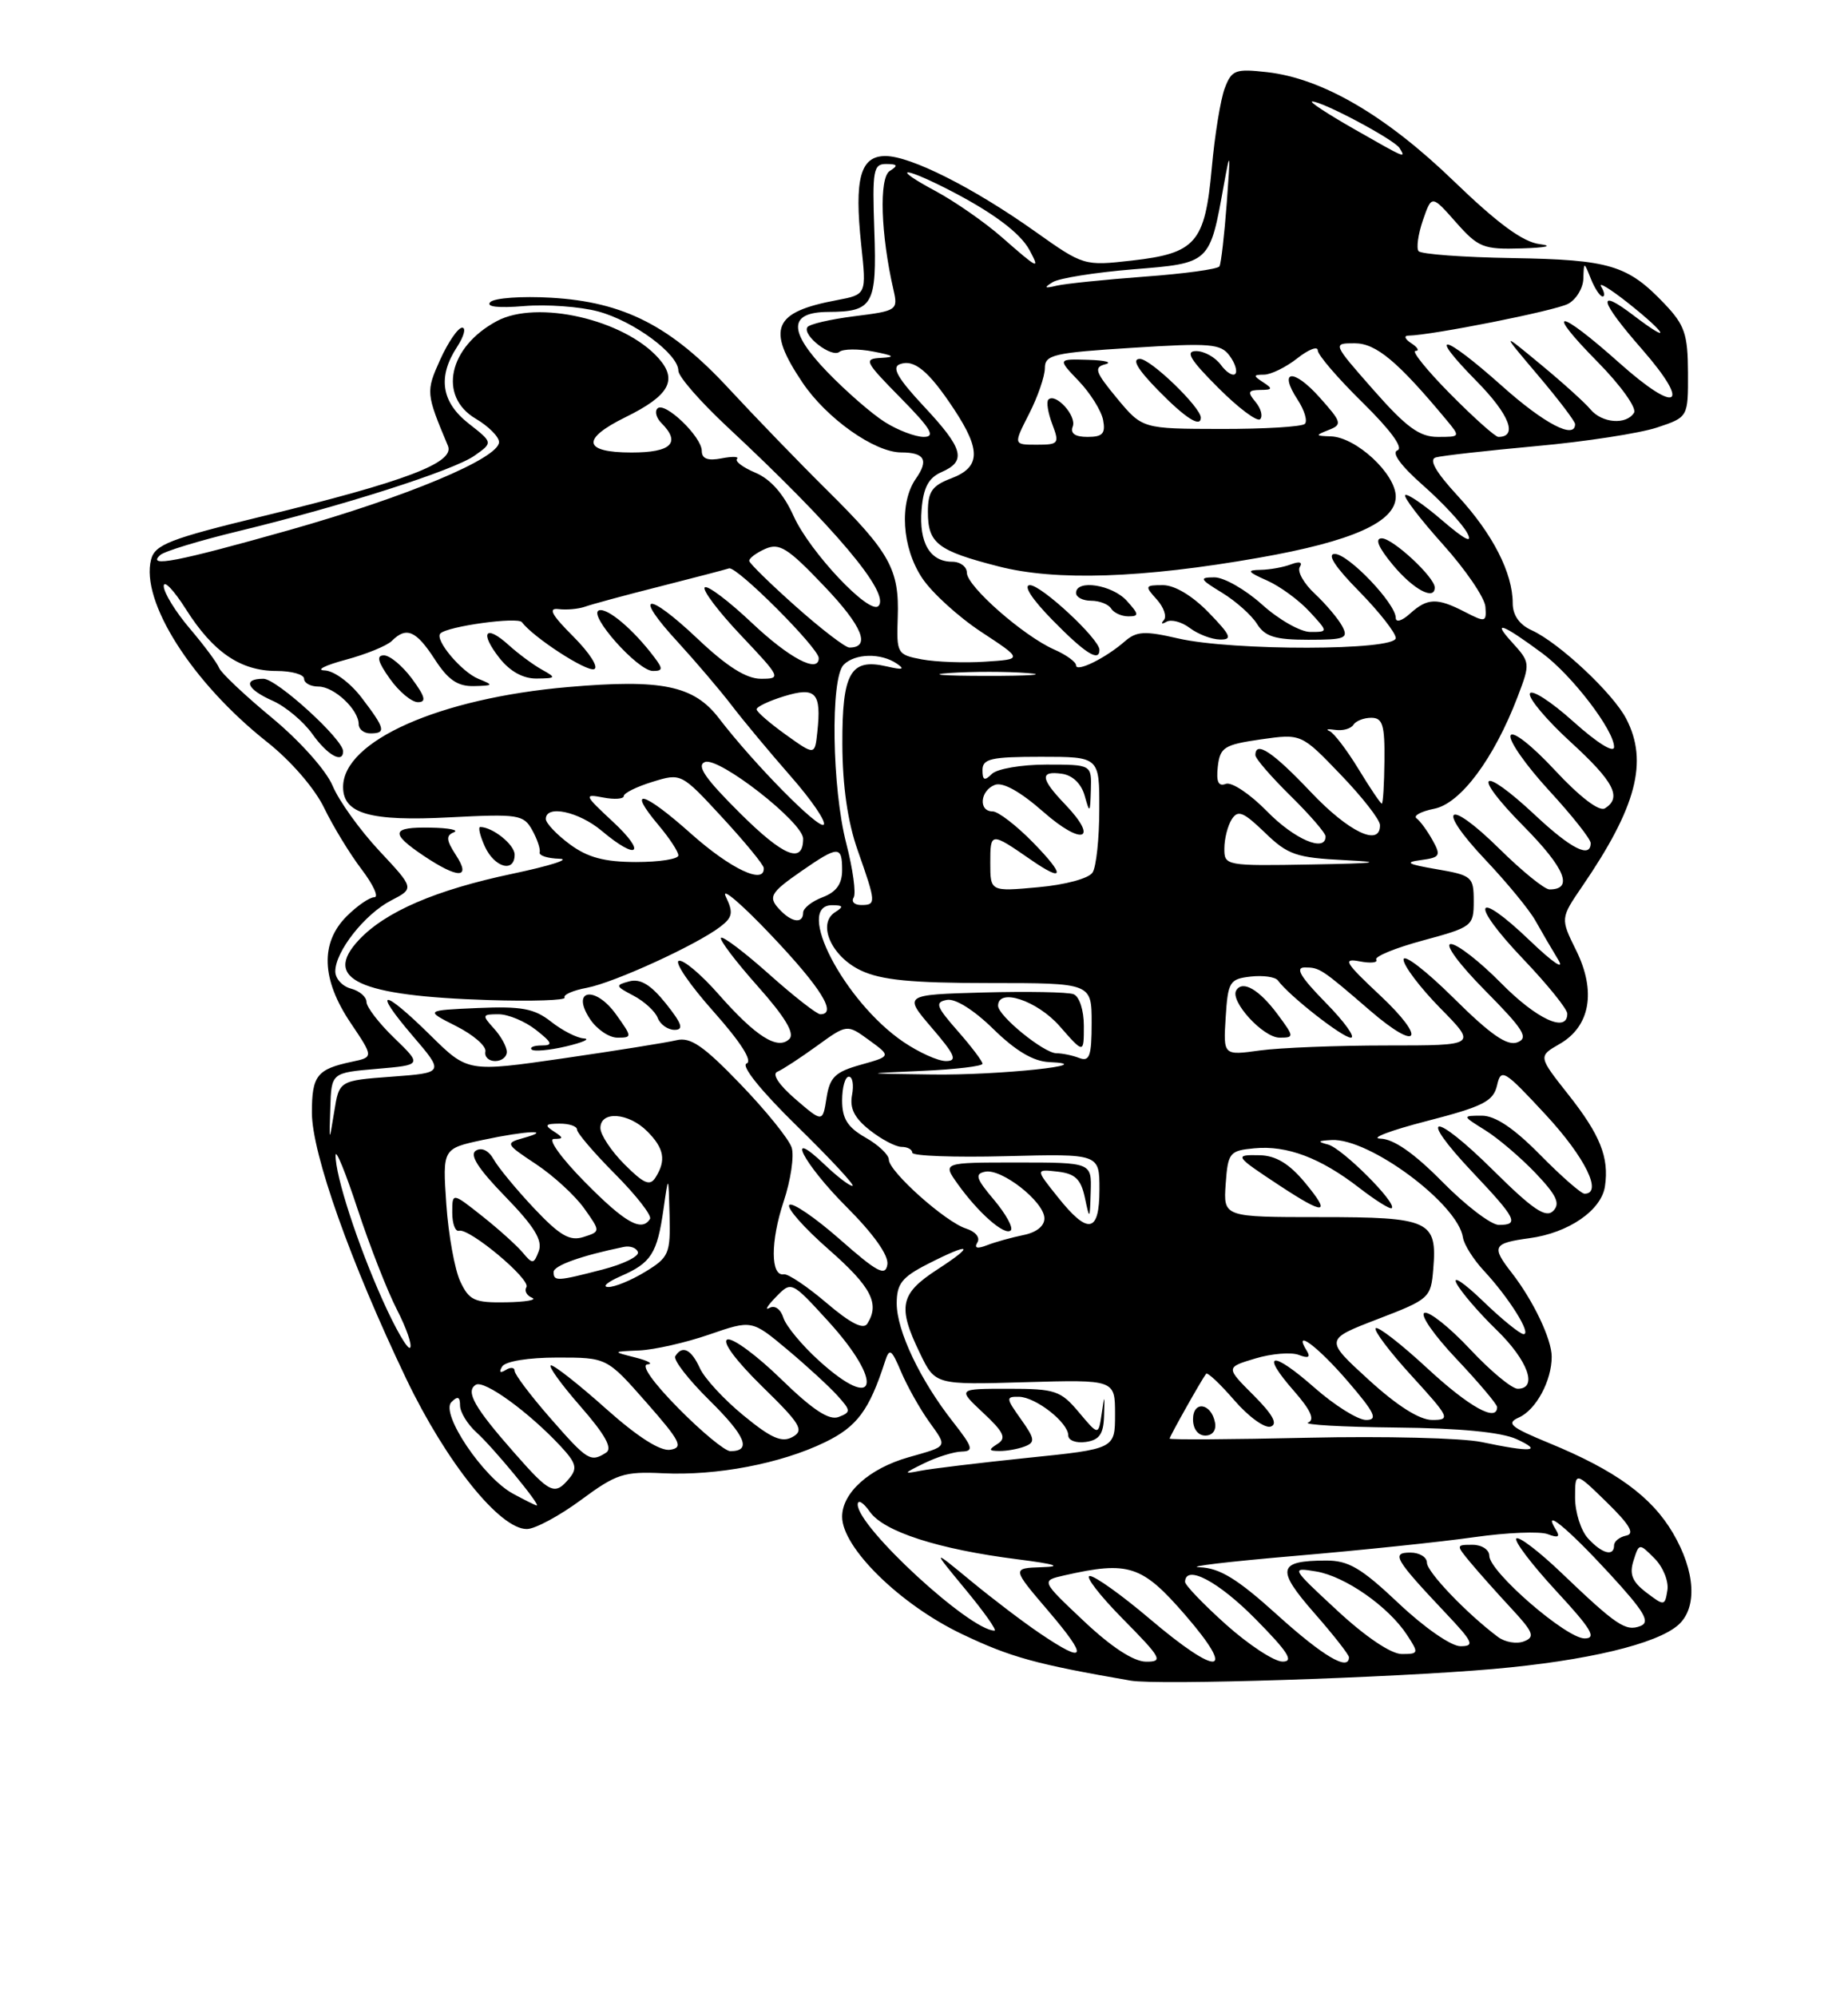 <?xml version="1.0" encoding="UTF-8" standalone="no"?>
<!DOCTYPE svg PUBLIC "-//W3C//DTD SVG 1.1//EN" "http://www.w3.org/Graphics/SVG/1.1/DTD/svg11.dtd" >
<svg xmlns="http://www.w3.org/2000/svg" xmlns:xlink="http://www.w3.org/1999/xlink" version="1.1" viewBox="0 0 237 256">
 <g >
 <path fill="currentColor"
d=" M 191.50 213.92 C 203.46 212.87 212.50 210.72 215.25 208.26 C 217.70 206.06 217.43 201.41 214.56 196.51 C 211.80 191.81 207.20 188.47 198.66 184.96 C 193.69 182.91 193.12 182.43 194.80 181.68 C 196.99 180.70 199.00 176.98 199.00 173.90 C 199.00 171.64 196.63 166.68 193.86 163.12 C 191.24 159.76 191.46 159.34 196.16 158.70 C 201.16 158.03 205.38 155.13 205.83 152.05 C 206.38 148.35 205.22 145.46 201.13 140.29 C 197.26 135.39 197.26 135.39 200.03 133.80 C 203.94 131.55 204.73 127.06 202.14 121.82 C 200.11 117.71 200.11 117.71 202.92 113.60 C 209.87 103.45 211.41 97.62 208.56 92.13 C 206.88 88.87 199.95 82.39 196.45 80.79 C 194.85 80.07 194.00 78.85 194.00 77.31 C 194.00 73.44 191.43 68.42 186.96 63.57 C 184.13 60.50 183.21 58.90 184.13 58.63 C 184.89 58.41 190.68 57.76 197.00 57.18 C 203.32 56.61 210.30 55.53 212.50 54.80 C 216.50 53.47 216.50 53.47 216.48 47.77 C 216.46 42.84 216.06 41.66 213.48 38.95 C 208.75 33.98 206.47 33.29 194.00 33.08 C 187.68 32.98 182.24 32.58 181.93 32.19 C 181.62 31.81 181.87 30.03 182.48 28.24 C 183.61 24.97 183.61 24.97 186.72 28.49 C 189.59 31.73 190.23 31.99 195.16 31.84 C 198.33 31.74 199.26 31.52 197.45 31.29 C 195.30 31.02 192.08 28.65 186.43 23.20 C 177.72 14.79 169.58 10.05 162.51 9.25 C 158.43 8.79 157.96 8.96 157.07 11.31 C 156.53 12.73 155.78 17.35 155.40 21.59 C 154.53 31.13 153.37 32.47 145.14 33.40 C 139.04 34.09 138.95 34.07 132.75 29.67 C 124.82 24.05 116.78 20.00 113.55 20.00 C 110.33 20.00 109.54 22.89 110.45 31.40 C 111.13 37.75 111.13 37.75 107.33 38.47 C 99.15 40.00 98.26 42.11 102.90 49.01 C 105.99 53.62 112.16 57.99 115.58 57.99 C 118.59 58.00 119.13 58.97 117.46 61.35 C 115.30 64.45 115.66 70.19 118.27 74.10 C 119.51 75.97 122.93 79.08 125.85 81.00 C 131.18 84.50 131.18 84.50 126.34 84.81 C 123.68 84.99 120.03 84.85 118.24 84.52 C 115.06 83.92 114.97 83.77 115.13 79.17 C 115.35 73.00 114.15 70.83 106.15 62.91 C 102.49 59.29 96.80 53.40 93.50 49.84 C 86.05 41.78 80.03 38.70 70.67 38.16 C 66.91 37.94 63.41 38.19 62.88 38.72 C 62.28 39.32 63.87 39.51 67.22 39.23 C 70.13 38.99 74.40 39.30 76.71 39.92 C 81.28 41.15 87.00 45.38 87.00 47.52 C 87.00 48.26 89.81 51.48 93.24 54.68 C 107.02 67.52 114.25 76.09 112.65 77.68 C 111.49 78.84 103.87 70.76 101.79 66.17 C 100.51 63.32 98.82 61.41 96.90 60.60 C 95.29 59.92 94.21 59.12 94.52 58.82 C 94.82 58.51 93.93 58.48 92.53 58.75 C 90.77 59.09 90.00 58.80 90.00 57.79 C 90.00 55.98 85.25 51.42 84.32 52.35 C 83.94 52.72 84.17 53.57 84.82 54.22 C 87.36 56.76 86.10 58.00 81.00 58.00 C 74.79 58.00 74.49 56.29 80.20 53.48 C 85.83 50.72 86.95 48.72 84.46 45.92 C 80.04 40.95 68.89 38.39 63.73 41.15 C 57.53 44.46 56.15 50.79 61.00 53.66 C 62.65 54.63 64.00 55.99 64.00 56.66 C 64.00 58.73 52.26 63.65 37.10 67.94 C 22.69 72.01 18.75 72.77 20.55 71.14 C 21.07 70.66 25.55 69.30 30.50 68.10 C 43.86 64.87 58.18 60.30 60.86 58.40 C 63.23 56.73 63.23 56.73 60.11 54.29 C 56.59 51.53 56.10 48.31 58.62 44.46 C 59.50 43.11 59.80 42.00 59.27 42.00 C 58.74 42.00 57.48 43.84 56.46 46.08 C 54.60 50.21 54.62 50.41 57.45 57.15 C 58.35 59.31 52.02 61.71 33.63 66.18 C 21.80 69.05 19.88 69.80 19.38 71.70 C 17.99 77.06 24.62 87.49 34.26 95.11 C 37.30 97.51 40.37 101.06 41.57 103.55 C 42.71 105.91 44.87 109.45 46.37 111.42 C 47.87 113.39 48.61 115.00 48.01 115.00 C 47.40 115.00 45.80 116.10 44.45 117.45 C 41.05 120.86 41.22 125.54 44.96 131.10 C 47.92 135.50 47.92 135.50 45.12 136.09 C 40.65 137.04 40.00 137.86 40.00 142.60 C 40.00 147.84 44.95 161.78 52.10 176.73 C 57.25 187.47 64.12 196.02 67.58 195.98 C 68.64 195.96 71.75 194.29 74.50 192.26 C 79.03 188.91 80.02 188.59 85.00 188.83 C 91.90 189.17 100.14 187.60 105.79 184.86 C 109.92 182.86 111.47 180.78 113.50 174.50 C 114.07 172.74 114.32 172.90 115.56 175.82 C 116.33 177.64 117.92 180.48 119.09 182.13 C 121.54 185.57 121.70 185.30 116.46 186.80 C 111.47 188.23 108.00 191.34 108.00 194.40 C 108.00 198.37 115.44 205.66 123.34 209.43 C 129.60 212.42 132.85 213.31 145.00 215.41 C 148.54 216.02 178.41 215.06 191.50 213.92 Z  M 139.00 207.78 C 133.50 202.60 133.50 202.60 136.50 201.92 C 144.76 200.05 146.46 200.61 152.00 207.00 C 158.70 214.74 156.30 215.00 147.46 207.50 C 143.89 204.47 140.43 202.00 139.77 202.00 C 139.11 202.00 141.01 204.47 144.00 207.50 C 148.97 212.53 149.22 213.00 146.97 212.98 C 145.38 212.97 142.53 211.11 139.00 207.78 Z  M 157.23 208.22 C 154.33 205.62 151.97 203.16 151.98 202.75 C 152.04 200.47 156.24 202.68 161.00 207.50 C 165.20 211.75 165.99 212.99 164.47 212.97 C 163.38 212.95 160.13 210.81 157.23 208.22 Z  M 163.82 207.00 C 158.68 202.35 156.42 200.97 153.84 200.88 C 152.00 200.81 157.47 200.16 166.00 199.43 C 174.53 198.70 184.91 197.62 189.09 197.02 C 193.26 196.43 197.50 196.25 198.50 196.64 C 199.85 197.15 200.12 197.00 199.52 196.04 C 197.74 193.16 201.00 195.83 206.36 201.64 C 210.90 206.57 211.69 207.90 210.38 208.41 C 208.48 209.14 207.33 208.36 200.27 201.62 C 197.40 198.87 194.79 196.88 194.47 197.19 C 194.15 197.51 196.44 200.52 199.55 203.89 C 204.08 208.78 204.82 210.00 203.22 210.00 C 200.86 210.00 191.00 201.45 191.00 199.41 C 191.00 198.63 190.03 198.00 188.85 198.00 C 186.72 198.00 186.72 198.03 188.56 200.25 C 189.59 201.49 191.94 204.13 193.79 206.12 C 196.67 209.22 196.90 209.82 195.44 210.38 C 194.51 210.74 193.02 210.49 192.12 209.82 C 188.13 206.84 183.00 201.48 183.00 200.30 C 183.00 199.58 182.04 199.00 180.88 199.00 C 178.38 199.00 178.87 199.83 185.40 206.75 C 188.93 210.48 189.16 211.00 187.30 211.00 C 186.10 211.00 182.65 208.60 179.37 205.50 C 174.56 200.96 172.94 200.00 170.02 200.02 C 163.87 200.04 163.63 201.12 168.52 206.71 C 170.99 209.52 173.00 212.09 173.00 212.41 C 173.00 214.25 169.69 212.30 163.82 207.00 Z  M 133.39 209.37 C 131.25 207.93 127.25 204.89 124.50 202.62 C 119.50 198.50 119.50 198.50 123.84 203.75 C 126.23 206.64 127.90 209.00 127.54 209.00 C 124.40 209.00 110.00 195.74 110.00 192.85 C 110.00 192.14 110.70 192.55 111.55 193.76 C 113.34 196.32 120.36 198.58 130.50 199.86 C 135.36 200.48 136.31 200.79 133.63 200.87 C 129.76 201.00 129.76 201.00 134.46 206.50 C 139.62 212.55 139.32 213.38 133.39 209.37 Z  M 171.50 206.43 C 165.55 200.92 165.53 200.88 168.80 201.42 C 172.51 202.04 178.06 205.91 180.45 209.56 C 181.98 211.90 181.95 212.00 179.77 212.00 C 178.40 212.00 175.12 209.79 171.50 206.43 Z  M 211.13 204.11 C 209.33 202.74 208.94 201.78 209.49 200.04 C 210.21 197.77 210.22 197.77 212.19 199.75 C 213.28 200.84 214.02 202.67 213.84 203.82 C 213.51 205.86 213.44 205.86 211.13 204.11 Z  M 203.65 197.17 C 202.74 196.17 202.00 193.82 202.00 191.97 C 202.00 188.59 202.00 188.59 206.06 192.55 C 209.01 195.43 209.69 196.59 208.56 196.82 C 207.70 197.00 207.00 197.56 207.00 198.07 C 207.00 199.56 205.44 199.14 203.65 197.17 Z  M 65.79 191.45 C 61.97 189.38 56.44 181.16 57.89 179.71 C 58.70 178.90 59.00 179.01 59.00 180.15 C 59.00 180.99 59.95 182.55 61.11 183.60 C 63.26 185.53 69.44 193.03 68.83 192.96 C 68.65 192.94 67.28 192.26 65.79 191.45 Z  M 65.99 186.25 C 60.83 180.40 59.66 178.33 61.02 177.49 C 62.08 176.83 67.79 180.96 71.90 185.37 C 73.89 187.51 74.08 188.20 73.02 189.47 C 71.15 191.72 70.57 191.46 65.99 186.25 Z  M 118.50 187.56 C 120.15 186.75 122.33 186.07 123.33 186.05 C 124.92 186.01 124.77 185.50 122.22 182.25 C 118.01 176.90 115.00 170.57 115.00 167.06 C 115.00 164.55 115.67 163.70 118.96 162.02 C 124.55 159.17 125.15 159.51 120.20 162.72 C 115.42 165.82 115.08 167.47 117.97 173.43 C 119.93 177.50 119.93 177.50 131.47 177.16 C 143.00 176.83 143.00 176.83 143.00 181.27 C 143.00 185.71 143.00 185.71 131.75 186.86 C 125.56 187.50 119.38 188.25 118.00 188.52 C 115.80 188.96 115.85 188.85 118.50 187.56 Z  M 131.41 185.40 C 132.79 184.87 132.73 184.43 130.93 181.90 C 129.00 179.19 128.98 179.00 130.68 179.03 C 132.84 179.07 137.00 182.33 137.00 183.98 C 137.00 184.62 138.01 185.00 139.25 184.82 C 140.99 184.57 141.52 183.81 141.59 181.50 C 141.68 178.67 141.66 178.65 141.28 181.25 C 140.87 184.00 140.87 184.00 138.35 181.00 C 136.02 178.23 135.32 178.00 129.31 178.00 C 122.79 178.00 122.79 178.00 126.08 181.08 C 128.74 183.56 129.10 184.33 127.94 185.06 C 126.74 185.82 126.78 185.97 128.17 185.98 C 129.09 185.99 130.55 185.73 131.41 185.40 Z  M 70.58 181.77 C 68.06 178.89 66.00 176.16 66.00 175.71 C 66.00 175.25 65.48 175.20 64.85 175.60 C 64.13 176.04 63.96 175.87 64.40 175.15 C 64.82 174.48 67.75 174.00 71.48 174.00 C 77.83 174.00 77.83 174.00 82.89 179.75 C 87.27 184.73 87.68 185.54 85.96 185.82 C 84.68 186.03 81.77 184.17 77.74 180.58 C 74.31 177.51 71.13 175.01 70.67 175.00 C 70.22 175.00 71.89 177.34 74.40 180.21 C 77.62 183.89 78.59 185.64 77.73 186.19 C 75.73 187.46 75.36 187.23 70.58 181.77 Z  M 87.00 180.50 C 83.74 177.20 82.16 174.95 83.03 174.88 C 83.84 174.82 83.15 174.42 81.50 174.00 C 78.50 173.24 78.50 173.24 82.00 173.09 C 83.92 173.00 87.96 172.09 90.96 171.05 C 96.42 169.17 96.42 169.17 100.96 172.97 C 103.46 175.06 106.35 177.72 107.39 178.87 C 109.14 180.81 109.15 181.00 107.55 181.62 C 106.33 182.09 104.23 180.71 100.17 176.76 C 97.05 173.72 93.95 171.44 93.28 171.69 C 92.56 171.96 94.39 174.42 97.72 177.68 C 102.68 182.52 103.17 183.33 101.64 184.18 C 100.28 184.94 98.91 184.35 95.37 181.44 C 92.87 179.40 90.35 176.67 89.76 175.37 C 88.65 172.93 87.50 172.37 86.60 173.83 C 86.32 174.29 88.30 176.84 91.00 179.50 C 95.64 184.08 96.43 186.00 93.66 186.00 C 92.98 186.00 89.99 183.53 87.00 180.50 Z  M 190.00 184.83 C 187.53 184.31 177.51 184.06 167.75 184.28 C 157.99 184.50 150.00 184.55 150.00 184.39 C 150.00 184.11 154.08 176.86 154.68 176.08 C 154.86 175.85 156.48 177.38 158.30 179.48 C 160.11 181.58 162.21 183.10 162.96 182.85 C 163.91 182.53 163.23 181.30 160.76 178.83 C 157.19 175.26 157.19 175.26 160.99 174.12 C 163.08 173.49 165.59 173.29 166.56 173.66 C 167.77 174.13 168.10 173.97 167.61 173.17 C 165.74 170.16 168.94 172.51 172.81 177.00 C 176.33 181.09 176.76 182.00 175.20 182.00 C 174.14 182.00 171.17 180.14 168.60 177.88 C 163.09 173.03 161.55 173.28 165.96 178.30 C 168.09 180.73 168.65 181.98 167.77 182.33 C 167.07 182.61 172.12 182.90 179.00 182.97 C 187.23 183.05 192.52 183.56 194.50 184.46 C 197.97 186.05 196.40 186.18 190.00 184.83 Z  M 155.82 182.33 C 155.34 179.82 153.00 179.48 153.00 181.92 C 153.00 183.15 153.65 184.00 154.57 184.00 C 155.50 184.00 156.01 183.32 155.82 182.33 Z  M 175.52 176.84 C 169.88 171.69 169.88 171.69 176.69 169.07 C 183.32 166.53 183.51 166.36 183.81 162.66 C 184.33 156.44 183.37 156.00 169.32 156.00 C 156.89 156.00 156.89 156.00 157.19 151.75 C 157.48 147.73 157.68 147.48 160.87 147.18 C 165.04 146.78 169.35 148.40 174.32 152.25 C 176.42 153.87 178.29 155.04 178.49 154.85 C 179.16 154.18 172.13 147.17 170.32 146.70 C 168.89 146.33 169.00 146.21 170.79 146.12 C 175.62 145.87 186.99 154.32 187.62 158.62 C 187.75 159.51 188.96 161.43 190.30 162.87 C 193.52 166.33 196.45 171.00 195.40 171.00 C 194.95 171.00 192.59 169.09 190.17 166.75 C 187.74 164.41 186.23 163.40 186.80 164.50 C 187.37 165.60 189.68 168.28 191.92 170.45 C 195.96 174.37 197.27 178.00 194.64 178.00 C 193.89 178.00 191.15 175.73 188.55 172.95 C 185.95 170.17 183.31 168.06 182.69 168.27 C 182.06 168.48 183.90 171.13 186.78 174.17 C 189.65 177.21 192.00 179.99 192.00 180.35 C 192.00 182.34 188.40 180.33 183.03 175.36 C 179.68 172.26 176.71 169.96 176.43 170.24 C 176.15 170.52 178.23 173.28 181.06 176.37 C 185.92 181.69 186.06 182.00 183.68 182.00 C 182.04 182.00 179.19 180.19 175.52 176.84 Z  M 167.35 151.57 C 165.35 149.16 163.63 148.12 161.58 148.07 C 158.21 147.99 158.32 148.15 164.14 151.98 C 169.95 155.80 170.77 155.69 167.35 151.57 Z  M 105.05 174.42 C 102.87 172.45 100.81 169.97 100.47 168.91 C 100.12 167.79 99.36 167.25 98.68 167.64 C 98.03 168.01 98.40 167.38 99.50 166.25 C 101.50 164.19 101.50 164.19 106.21 169.34 C 113.41 177.24 112.51 181.17 105.05 174.42 Z  M 49.06 166.62 C 45.85 159.47 42.98 150.62 43.04 148.07 C 43.06 147.21 44.33 150.32 45.87 155.00 C 47.41 159.68 49.67 165.46 50.90 167.85 C 52.13 170.24 52.89 172.44 52.59 172.74 C 52.29 173.04 50.70 170.29 49.06 166.62 Z  M 106.00 167.00 C 103.52 164.89 101.06 163.24 100.53 163.33 C 98.81 163.63 98.80 159.12 100.50 154.00 C 101.41 151.27 101.87 148.16 101.53 147.09 C 101.19 146.01 98.23 142.35 94.96 138.96 C 90.22 134.04 88.55 132.89 86.75 133.33 C 85.51 133.63 78.99 134.67 72.25 135.65 C 59.99 137.42 59.99 137.42 55.21 132.71 C 49.03 126.62 47.69 126.65 52.91 132.75 C 56.98 137.50 56.98 137.50 50.24 138.00 C 43.50 138.50 43.50 138.50 42.86 142.50 C 42.21 146.50 42.21 146.50 42.36 142.00 C 42.50 137.50 42.50 137.50 48.32 137.00 C 54.13 136.50 54.13 136.50 50.57 133.05 C 48.60 131.16 47.00 129.07 47.00 128.42 C 47.00 127.77 46.10 127.00 45.00 126.71 C 43.90 126.42 43.00 125.43 43.00 124.50 C 43.00 121.96 46.77 117.17 50.15 115.42 C 53.15 113.87 53.15 113.87 48.63 109.04 C 46.15 106.38 43.46 102.64 42.66 100.72 C 41.83 98.74 38.47 94.98 34.85 91.98 C 31.36 89.09 28.32 86.22 28.10 85.61 C 27.87 85.00 26.19 82.73 24.35 80.57 C 22.51 78.41 21.00 75.96 21.00 75.12 C 21.00 74.29 22.28 75.62 23.84 78.08 C 27.34 83.61 30.86 86.00 35.46 86.00 C 37.41 86.00 39.00 86.45 39.00 87.00 C 39.00 87.55 39.83 88.00 40.85 88.00 C 42.85 88.00 46.00 90.95 46.00 92.83 C 46.00 93.47 46.67 94.00 47.50 94.00 C 49.55 94.00 49.41 93.40 46.38 89.43 C 44.91 87.50 42.83 85.97 41.63 85.93 C 40.46 85.90 41.66 85.28 44.31 84.57 C 46.96 83.86 49.63 82.77 50.26 82.14 C 52.12 80.28 53.37 80.82 55.76 84.51 C 57.46 87.14 58.69 87.98 60.76 87.94 C 63.30 87.88 63.34 87.81 61.36 87.01 C 59.18 86.13 55.69 81.97 56.48 81.19 C 57.40 80.27 66.41 79.03 66.94 79.75 C 68.36 81.67 75.18 86.11 76.19 85.77 C 76.82 85.56 75.62 83.69 73.55 81.61 C 70.74 78.81 70.25 77.90 71.63 78.07 C 72.66 78.20 74.17 78.06 75.00 77.77 C 75.83 77.47 80.10 76.31 84.50 75.20 C 88.90 74.08 92.95 73.03 93.50 72.85 C 94.48 72.54 105.00 83.06 105.00 84.35 C 105.00 86.36 101.21 84.36 96.43 79.84 C 93.43 77.01 90.71 74.96 90.38 75.29 C 90.05 75.62 92.14 78.39 95.03 81.44 C 100.15 86.85 100.22 87.00 97.59 87.00 C 95.70 87.00 93.23 85.44 89.43 81.84 C 82.89 75.66 81.12 76.01 86.95 82.32 C 89.21 84.79 92.29 88.40 93.79 90.35 C 95.28 92.31 98.70 96.41 101.39 99.48 C 104.08 102.54 105.99 105.34 105.64 105.70 C 105.00 106.34 96.67 97.89 92.20 92.06 C 88.98 87.86 84.88 87.02 72.86 88.06 C 56.34 89.49 44.00 94.97 44.00 100.87 C 44.00 104.31 47.47 105.30 57.71 104.76 C 66.47 104.31 67.15 104.41 68.25 106.39 C 68.90 107.55 69.33 108.84 69.21 109.25 C 69.10 109.66 70.24 110.03 71.75 110.07 C 73.26 110.11 70.56 110.97 65.73 111.99 C 55.90 114.06 49.44 116.84 46.04 120.46 C 41.31 125.50 45.96 127.66 62.66 128.18 C 68.24 128.36 72.63 128.21 72.41 127.86 C 72.20 127.51 73.48 126.94 75.26 126.61 C 78.76 125.95 89.32 121.12 92.38 118.78 C 93.96 117.57 94.07 116.97 93.08 114.92 C 92.44 113.59 95.08 115.84 98.96 119.93 C 105.33 126.65 107.40 130.00 105.20 130.00 C 104.76 130.00 101.81 127.70 98.65 124.88 C 95.49 122.06 92.71 119.96 92.47 120.20 C 92.23 120.44 94.34 123.22 97.15 126.38 C 100.66 130.32 101.95 132.45 101.24 133.16 C 99.75 134.65 96.94 132.87 92.14 127.42 C 89.91 124.88 87.62 122.96 87.05 123.15 C 86.48 123.34 88.49 126.27 91.52 129.67 C 94.99 133.57 96.55 136.01 95.75 136.31 C 95.00 136.60 97.61 139.84 102.27 144.39 C 106.55 148.58 109.72 152.00 109.33 152.00 C 108.93 152.00 107.35 150.79 105.80 149.31 C 100.49 144.22 103.01 149.14 108.55 154.68 C 112.05 158.18 114.00 160.93 113.80 162.09 C 113.55 163.63 112.50 163.07 107.71 158.85 C 104.52 156.05 101.60 154.06 101.23 154.44 C 100.85 154.81 103.12 157.38 106.27 160.14 C 111.74 164.94 112.86 167.09 111.23 169.66 C 110.73 170.46 109.05 169.60 106.00 167.00 Z  M 65.00 134.83 C 65.00 134.18 64.26 132.83 63.35 131.83 C 61.79 130.11 61.82 130.00 63.94 130.00 C 65.17 130.00 67.33 130.90 68.73 132.00 C 70.83 133.65 70.96 134.00 69.47 134.00 C 68.48 134.00 67.90 134.23 68.18 134.52 C 68.47 134.80 70.45 134.62 72.60 134.12 C 74.74 133.61 75.77 133.16 74.88 133.10 C 74.00 133.05 72.10 132.08 70.67 130.95 C 68.52 129.26 66.89 128.96 61.28 129.20 C 54.50 129.50 54.50 129.50 58.50 131.52 C 60.70 132.63 62.39 134.09 62.25 134.77 C 62.11 135.45 62.67 136.00 63.50 136.00 C 64.33 136.00 65.00 135.47 65.00 134.83 Z  M 79.03 130.05 C 76.35 126.28 73.16 126.80 75.65 130.59 C 76.52 131.92 78.11 133.00 79.18 133.00 C 81.09 133.00 81.08 132.92 79.03 130.05 Z  M 85.40 128.63 C 83.48 126.23 82.14 125.41 80.72 125.78 C 78.87 126.27 78.90 126.39 81.25 127.62 C 82.63 128.35 84.03 129.63 84.35 130.47 C 84.67 131.31 85.65 132.00 86.51 132.00 C 87.72 132.00 87.47 131.22 85.40 128.63 Z  M 58.47 109.60 C 57.23 107.70 57.17 107.09 58.20 106.68 C 58.92 106.39 57.59 106.12 55.25 106.08 C 50.19 105.98 49.98 106.76 54.29 109.66 C 58.78 112.67 60.47 112.65 58.47 109.60 Z  M 66.00 109.54 C 66.00 108.26 63.17 106.00 61.59 106.00 C 61.29 106.00 61.56 107.12 62.18 108.50 C 63.42 111.21 66.00 111.91 66.00 109.54 Z  M 44.00 96.29 C 44.00 94.75 35.48 87.00 33.79 87.00 C 31.07 87.00 31.64 88.35 34.99 89.83 C 36.63 90.56 38.91 92.47 40.06 94.08 C 41.99 96.80 44.00 97.92 44.00 96.29 Z  M 52.84 87.00 C 51.62 85.35 50.00 84.00 49.24 84.00 C 48.24 84.00 48.44 84.81 50.00 87.00 C 51.17 88.65 52.79 90.00 53.60 90.00 C 54.71 90.00 54.53 89.29 52.84 87.00 Z  M 69.50 85.83 C 68.40 85.22 66.49 83.81 65.25 82.69 C 62.24 79.96 61.46 81.04 64.06 84.35 C 65.41 86.06 67.09 86.99 68.82 86.97 C 71.32 86.94 71.37 86.87 69.50 85.83 Z  M 83.92 84.25 C 81.25 80.70 77.90 77.87 76.82 78.23 C 75.33 78.72 81.79 86.00 83.73 86.00 C 85.01 86.00 85.04 85.73 83.92 84.25 Z  M 59.03 164.25 C 58.32 162.74 57.51 158.29 57.24 154.36 C 56.75 147.22 56.75 147.22 61.92 146.11 C 67.46 144.92 71.08 144.76 67.10 145.87 C 64.78 146.52 64.83 146.62 68.74 149.21 C 70.96 150.68 73.74 153.23 74.91 154.87 C 77.03 157.85 77.03 157.85 74.83 158.55 C 73.07 159.11 71.81 158.38 68.50 154.88 C 66.23 152.47 63.90 149.65 63.32 148.61 C 62.68 147.47 61.78 147.02 61.03 147.48 C 60.18 148.01 61.32 149.80 64.80 153.37 C 68.51 157.19 69.61 158.97 69.10 160.35 C 68.46 162.04 68.30 162.06 67.05 160.56 C 66.30 159.66 63.96 157.55 61.85 155.88 C 58.00 152.83 58.00 152.83 58.00 155.42 C 58.00 156.84 58.39 157.89 58.87 157.75 C 60.18 157.37 68.12 164.00 67.51 164.98 C 67.22 165.45 67.55 166.06 68.24 166.34 C 68.93 166.61 67.43 166.88 64.91 166.92 C 60.85 166.99 60.17 166.68 59.03 164.25 Z  M 79.63 163.56 C 83.51 161.87 84.28 160.67 85.09 155.00 C 85.73 150.50 85.73 150.50 85.87 155.76 C 85.99 160.69 85.79 161.16 82.75 163.01 C 80.96 164.10 78.83 164.98 78.00 164.96 C 77.17 164.94 77.91 164.31 79.63 163.56 Z  M 71.00 163.04 C 71.00 162.21 74.55 160.94 80.00 159.82 C 80.83 159.65 81.64 159.95 81.81 160.49 C 81.98 161.03 79.95 162.03 77.31 162.71 C 71.46 164.23 71.00 164.26 71.00 163.04 Z  M 125.35 159.24 C 125.73 158.62 125.10 157.85 123.90 157.47 C 121.25 156.63 114.00 150.16 113.99 148.63 C 113.99 148.01 112.64 146.73 110.99 145.80 C 108.70 144.49 108.00 143.38 108.00 141.05 C 108.00 139.37 108.39 138.00 108.86 138.00 C 109.34 138.00 109.52 139.06 109.27 140.36 C 108.95 142.06 109.58 143.31 111.55 144.86 C 113.04 146.04 114.88 147.00 115.63 147.00 C 116.39 147.00 117.00 147.34 117.00 147.75 C 117.00 148.16 122.40 148.36 129.00 148.19 C 141.00 147.88 141.00 147.88 141.00 152.44 C 141.00 158.05 139.55 158.32 135.65 153.42 C 132.79 149.85 132.79 149.85 135.64 150.17 C 137.89 150.43 138.62 151.13 139.13 153.50 C 139.74 156.40 139.77 156.38 139.88 152.75 C 140.00 149.00 140.00 149.00 130.43 149.00 C 120.86 149.00 120.86 149.00 122.82 151.75 C 125.49 155.49 128.88 158.45 129.63 157.70 C 129.97 157.36 129.00 155.60 127.48 153.79 C 125.16 151.05 124.98 150.45 126.35 150.18 C 128.47 149.76 133.87 154.00 133.94 156.12 C 133.98 157.12 132.93 157.97 131.25 158.30 C 129.74 158.61 127.64 159.19 126.59 159.60 C 125.31 160.10 124.90 159.98 125.35 159.24 Z  M 75.00 151.50 C 71.97 148.43 70.22 145.99 71.03 145.98 C 72.30 145.97 72.29 145.84 71.00 145.00 C 69.79 144.22 69.93 144.03 71.75 144.02 C 72.99 144.01 74.00 144.35 74.00 144.78 C 74.00 145.22 76.21 147.80 78.92 150.52 C 81.62 153.24 83.62 155.81 83.36 156.23 C 82.30 157.94 80.17 156.74 75.00 151.50 Z  M 185.00 151.50 C 181.36 147.81 178.73 145.98 177.03 145.94 C 175.64 145.91 178.31 144.89 182.97 143.69 C 190.22 141.82 191.51 141.16 191.99 139.12 C 192.50 136.88 192.88 137.11 198.27 142.92 C 203.30 148.36 205.58 153.00 203.21 153.00 C 202.78 153.00 200.21 150.75 197.50 148.00 C 194.15 144.60 191.76 143.00 190.04 143.00 C 187.50 143.01 187.50 143.01 190.50 144.88 C 192.15 145.91 195.05 148.39 196.95 150.38 C 199.64 153.21 200.13 154.27 199.19 155.21 C 198.24 156.16 196.57 155.02 191.52 150.02 C 183.78 142.35 181.60 142.58 188.89 150.29 C 194.48 156.20 194.88 157.00 192.22 157.00 C 191.23 157.00 187.99 154.53 185.00 151.50 Z  M 80.09 149.24 C 78.39 147.54 77.00 145.44 77.00 144.58 C 77.00 142.35 80.60 142.60 83.00 145.00 C 85.18 147.18 85.46 148.73 84.07 150.92 C 83.35 152.06 82.58 151.73 80.09 149.24 Z  M 102.00 140.87 C 99.90 139.06 98.97 137.66 99.69 137.37 C 100.34 137.10 102.62 135.61 104.75 134.07 C 108.63 131.26 108.63 131.26 111.46 133.32 C 114.29 135.38 114.29 135.38 110.40 136.47 C 107.11 137.39 106.42 138.05 106.00 140.72 C 105.50 143.88 105.50 143.88 102.00 140.87 Z  M 118.25 137.26 C 122.51 137.07 126.00 136.66 126.00 136.34 C 126.00 136.02 124.57 134.13 122.81 132.13 C 120.05 128.99 119.87 128.46 121.43 128.16 C 122.51 127.95 124.90 129.45 127.40 131.90 C 130.25 134.69 132.52 136.04 134.54 136.13 C 141.47 136.42 128.05 137.85 119.50 137.72 C 110.50 137.60 110.50 137.60 118.25 137.26 Z  M 115.85 133.54 C 108.26 128.38 101.81 115.97 106.75 116.02 C 108.14 116.03 108.22 116.21 107.11 116.91 C 104.77 118.39 106.61 122.59 110.39 124.38 C 113.00 125.62 116.90 126.00 126.90 126.00 C 140.00 126.00 140.00 126.00 140.00 131.11 C 140.00 135.35 139.73 136.11 138.42 135.61 C 137.55 135.27 136.23 135.00 135.49 135.00 C 133.89 135.00 128.00 130.21 128.00 128.91 C 128.00 126.58 133.01 128.24 135.90 131.53 C 139.00 135.07 139.00 135.07 139.00 131.50 C 139.00 129.48 138.43 127.72 137.68 127.43 C 136.96 127.15 131.75 127.06 126.12 127.21 C 115.87 127.50 115.87 127.50 119.51 131.75 C 122.50 135.23 122.82 136.00 121.31 136.00 C 120.29 136.00 117.84 134.89 115.85 133.54 Z  M 157.19 130.39 C 157.48 125.83 157.69 125.48 160.39 125.17 C 161.98 124.99 163.56 125.21 163.89 125.67 C 165.33 127.64 172.17 133.00 173.24 133.00 C 173.89 133.00 172.43 130.97 170.00 128.50 C 166.79 125.23 166.06 124.00 167.33 124.00 C 169.24 124.00 169.49 124.17 175.72 129.54 C 181.96 134.92 183.04 133.25 176.99 127.58 C 172.50 123.38 172.14 122.79 174.37 123.22 C 175.78 123.49 176.74 123.39 176.50 123.00 C 176.25 122.60 178.97 121.49 182.53 120.53 C 188.82 118.83 189.00 118.69 189.00 115.50 C 189.00 112.38 188.78 112.19 184.25 111.41 C 180.50 110.77 180.07 110.52 182.22 110.24 C 184.69 109.91 184.83 109.68 183.72 107.69 C 183.05 106.48 182.13 105.23 181.67 104.89 C 181.21 104.56 182.23 104.00 183.93 103.66 C 187.32 102.99 191.59 97.25 194.63 89.31 C 196.27 85.00 196.26 84.91 193.90 82.31 C 191.27 79.43 192.67 79.94 197.82 83.75 C 201.61 86.56 207.00 93.60 207.00 95.74 C 207.00 96.58 204.83 95.23 201.78 92.49 C 198.91 89.91 196.40 88.30 196.20 88.90 C 196.00 89.50 198.35 92.29 201.42 95.10 C 206.99 100.19 208.05 102.23 205.82 103.61 C 205.10 104.06 202.60 102.15 199.39 98.70 C 196.42 95.51 193.96 93.59 193.72 94.28 C 193.49 94.95 195.71 98.11 198.65 101.31 C 201.59 104.50 204.00 107.54 204.00 108.06 C 204.00 110.06 201.51 108.82 196.90 104.50 C 189.81 97.87 188.59 99.02 195.40 105.90 C 200.72 111.28 201.84 114.00 198.72 114.00 C 198.08 114.00 195.20 111.66 192.31 108.81 C 185.54 102.13 184.04 103.39 190.56 110.27 C 193.28 113.15 196.14 116.62 196.91 118.00 C 197.68 119.38 198.99 121.62 199.83 123.00 C 200.71 124.44 199.18 123.41 196.20 120.56 C 189.08 113.74 188.39 115.63 195.34 122.92 C 198.45 126.18 201.00 129.33 201.00 129.93 C 201.00 132.45 197.07 130.64 192.50 126.00 C 189.79 123.25 186.90 121.00 186.07 121.00 C 185.22 121.00 187.13 123.60 190.46 126.96 C 195.41 131.96 196.08 133.03 194.60 133.60 C 193.29 134.10 191.16 132.62 186.42 127.92 C 182.89 124.42 180.00 122.20 180.00 122.99 C 180.00 123.78 182.12 126.58 184.71 129.22 C 189.42 134.00 189.42 134.00 177.85 134.00 C 171.49 134.00 164.16 134.29 161.58 134.64 C 156.88 135.29 156.88 135.29 157.19 130.39 Z  M 163.88 130.05 C 161.51 126.85 159.37 125.59 158.55 126.93 C 157.69 128.30 161.99 133.00 164.10 133.00 C 165.99 133.00 165.99 132.90 163.88 130.05 Z  M 100.20 116.80 C 98.41 115.01 98.66 114.51 102.80 111.64 C 107.51 108.38 108.00 108.37 108.00 111.52 C 108.00 113.30 107.26 114.33 105.50 115.00 C 104.12 115.52 103.00 116.41 103.00 116.98 C 103.00 118.35 101.67 118.27 100.20 116.80 Z  M 109.48 115.04 C 109.81 114.51 109.38 111.40 108.54 108.14 C 106.69 101.01 106.48 86.92 108.20 85.20 C 109.66 83.74 112.96 83.67 115.00 85.05 C 116.11 85.80 115.78 85.89 113.74 85.42 C 109.07 84.33 108.00 86.21 108.03 95.37 C 108.05 100.77 108.71 105.35 110.00 109.00 C 112.37 115.73 112.39 116.00 110.44 116.00 C 109.58 116.00 109.15 115.57 109.48 115.04 Z  M 127.00 110.58 C 127.00 106.65 127.06 106.64 132.15 110.16 C 136.51 113.18 136.66 112.26 132.50 108.00 C 130.35 105.80 128.01 104.00 127.30 104.00 C 125.45 104.00 125.69 101.33 127.59 100.60 C 128.61 100.21 130.85 101.46 133.82 104.07 C 138.80 108.45 141.00 107.70 136.61 103.11 C 133.42 99.79 133.32 98.76 136.21 99.18 C 137.57 99.38 138.68 100.46 139.11 102.00 C 139.75 104.30 139.81 104.25 139.90 101.25 C 140.00 98.00 140.00 98.00 134.20 98.00 C 131.01 98.00 127.86 98.54 127.20 99.20 C 126.27 100.13 126.00 100.02 126.00 98.70 C 126.00 97.25 127.11 97.00 133.50 97.00 C 141.00 97.00 141.00 97.00 140.98 103.75 C 140.98 107.46 140.59 111.10 140.12 111.83 C 139.65 112.59 136.62 113.41 133.14 113.72 C 127.00 114.28 127.00 114.28 127.00 110.58 Z  M 88.65 106.88 C 82.51 101.40 80.29 100.81 84.46 105.77 C 85.86 107.43 87.00 109.17 87.00 109.64 C 87.00 110.11 84.56 110.49 81.57 110.49 C 77.50 110.48 75.37 109.91 73.07 108.21 C 71.38 106.96 70.00 105.50 70.00 104.97 C 70.00 103.11 74.23 104.02 77.18 106.50 C 81.79 110.38 82.98 109.39 78.61 105.33 C 74.91 101.89 74.85 101.74 77.36 102.22 C 78.81 102.50 80.00 102.41 80.00 102.03 C 80.00 101.65 81.66 100.83 83.68 100.21 C 87.36 99.08 87.37 99.08 92.64 104.79 C 95.54 107.93 97.93 110.84 97.95 111.25 C 98.09 113.45 93.72 111.39 88.65 106.88 Z  M 157.02 108.75 C 157.02 107.51 157.45 105.83 157.97 105.01 C 158.76 103.77 159.46 104.06 162.21 106.71 C 165.16 109.57 166.22 109.94 172.50 110.25 C 177.65 110.51 176.52 110.66 168.25 110.80 C 157.19 111.00 157.00 110.96 157.02 108.75 Z  M 94.90 104.22 C 90.42 99.77 89.28 98.11 90.41 97.67 C 92.20 96.98 103.00 105.41 103.00 107.50 C 103.00 110.80 100.50 109.79 94.90 104.22 Z  M 162.48 103.98 C 160.32 101.77 157.95 100.19 157.21 100.47 C 156.25 100.84 155.96 100.21 156.18 98.25 C 156.47 95.78 157.00 95.45 161.69 94.77 C 166.89 94.03 166.89 94.03 171.92 99.27 C 174.69 102.14 176.97 105.06 176.98 105.75 C 177.03 108.60 172.96 106.65 168.09 101.50 C 163.24 96.38 161.00 94.89 161.00 96.79 C 161.00 97.23 163.03 99.57 165.50 102.00 C 167.97 104.43 170.00 106.77 170.00 107.21 C 170.00 109.30 166.00 107.58 162.48 103.98 Z  M 174.21 98.55 C 172.72 96.11 171.05 93.92 170.50 93.70 C 169.95 93.47 170.29 93.41 171.25 93.55 C 172.21 93.69 173.25 93.40 173.56 92.91 C 173.87 92.41 174.90 92.00 175.86 92.00 C 177.32 92.00 177.60 92.92 177.55 97.50 C 177.52 100.52 177.37 103.00 177.21 103.00 C 177.05 103.00 175.70 101.00 174.21 98.55 Z  M 100.78 94.17 C 98.73 92.70 97.04 91.24 97.03 90.92 C 97.01 90.60 98.60 89.84 100.56 89.24 C 104.63 87.99 105.36 88.78 104.82 93.82 C 104.50 96.83 104.50 96.83 100.78 94.17 Z  M 121.78 86.26 C 124.69 86.06 129.19 86.06 131.78 86.27 C 134.38 86.47 132.00 86.64 126.50 86.63 C 121.00 86.63 118.88 86.46 121.78 86.26 Z  M 138.00 85.28 C 138.00 84.84 136.73 83.92 135.17 83.24 C 131.23 81.49 124.00 75.14 124.00 73.42 C 124.00 72.64 123.16 72.00 122.12 72.00 C 119.27 72.00 117.84 69.56 118.19 65.32 C 118.42 62.49 119.08 61.24 120.75 60.51 C 123.99 59.09 123.57 57.52 118.47 52.07 C 115.16 48.53 114.33 47.09 115.38 46.69 C 117.22 45.98 119.11 47.54 122.37 52.48 C 125.83 57.72 125.74 59.89 122.00 61.31 C 119.54 62.24 119.00 63.01 119.00 65.60 C 119.00 69.64 120.22 70.59 128.07 72.60 C 135.40 74.49 146.49 74.12 161.44 71.49 C 173.44 69.39 179.00 66.90 179.00 63.65 C 179.00 60.74 173.92 56.03 170.67 55.93 C 168.67 55.87 168.65 55.80 170.40 55.11 C 172.17 54.42 172.08 54.12 169.23 50.93 C 165.87 47.17 163.90 47.39 166.42 51.24 C 167.29 52.57 167.71 53.96 167.34 54.33 C 166.97 54.70 162.13 54.99 156.58 54.98 C 146.50 54.96 146.50 54.96 143.25 51.05 C 140.46 47.68 140.25 47.08 141.75 46.69 C 142.71 46.44 141.73 46.18 139.56 46.12 C 135.63 46.00 135.63 46.00 138.34 48.83 C 139.83 50.39 141.24 52.64 141.47 53.83 C 141.80 55.57 141.41 56.00 139.47 56.00 C 137.87 56.00 137.23 55.55 137.58 54.66 C 138.10 53.30 135.37 50.30 134.45 51.22 C 134.17 51.50 134.40 52.91 134.95 54.36 C 135.89 56.85 135.78 57.00 132.95 57.00 C 129.96 57.00 129.96 57.00 131.98 53.04 C 133.09 50.86 134.00 48.23 134.00 47.18 C 134.00 45.47 135.12 45.21 145.21 44.58 C 155.23 43.94 156.57 44.05 157.70 45.61 C 158.41 46.57 158.72 47.61 158.41 47.93 C 158.09 48.24 157.26 47.71 156.56 46.75 C 155.85 45.79 154.44 45.00 153.40 45.00 C 151.97 45.00 152.63 46.11 156.23 49.70 C 158.81 52.29 161.23 54.10 161.61 53.73 C 161.98 53.35 161.72 52.36 161.02 51.52 C 159.96 50.25 160.06 50.00 161.63 49.98 C 163.20 49.97 163.26 49.82 162.00 49.00 C 160.69 48.15 160.71 48.03 162.12 48.02 C 163.00 48.01 164.92 47.07 166.37 45.93 C 167.81 44.79 169.00 44.33 169.00 44.91 C 169.00 45.49 171.59 48.50 174.75 51.60 C 178.34 55.13 180.02 57.42 179.22 57.72 C 178.42 58.01 179.64 59.69 182.49 62.20 C 184.99 64.40 187.54 67.15 188.16 68.30 C 188.93 69.73 187.91 69.23 184.97 66.71 C 182.60 64.67 180.46 63.21 180.21 63.46 C 179.97 63.70 182.15 66.55 185.06 69.79 C 187.97 73.03 190.42 76.62 190.50 77.78 C 190.65 79.75 190.50 79.79 187.88 78.44 C 184.30 76.59 183.07 76.63 180.83 78.65 C 179.80 79.59 179.00 79.82 179.00 79.19 C 179.00 77.36 172.93 71.00 171.18 71.00 C 170.14 71.00 171.22 72.67 174.29 75.78 C 176.88 78.42 179.00 81.12 179.00 81.78 C 179.00 83.41 158.06 83.44 151.09 81.83 C 146.81 80.84 145.76 80.90 144.26 82.20 C 141.79 84.36 138.00 86.22 138.00 85.28 Z  M 141.00 83.29 C 141.00 81.91 133.57 75.00 132.09 75.00 C 131.18 75.00 132.33 76.78 135.00 79.50 C 139.17 83.75 141.00 84.91 141.00 83.29 Z  M 155.00 78.50 C 152.93 76.37 150.65 75.00 149.15 75.00 C 146.83 75.00 146.78 75.10 148.35 76.83 C 149.26 77.84 149.67 79.04 149.25 79.49 C 148.84 79.95 149.00 80.04 149.60 79.69 C 150.21 79.35 151.56 79.71 152.60 80.50 C 153.65 81.29 155.38 81.95 156.45 81.97 C 158.09 82.00 157.87 81.46 155.00 78.50 Z  M 172.13 80.25 C 171.61 79.29 170.03 77.42 168.62 76.10 C 167.21 74.79 166.35 73.25 166.69 72.68 C 167.09 72.05 166.66 71.92 165.58 72.33 C 164.62 72.70 162.86 73.02 161.67 73.04 C 159.84 73.07 159.97 73.29 162.50 74.41 C 164.15 75.14 166.59 76.93 167.92 78.37 C 170.35 81.00 170.35 81.00 168.05 81.00 C 166.78 81.00 164.00 79.42 161.87 77.50 C 159.74 75.58 156.98 74.00 155.75 74.00 C 153.75 74.01 153.85 74.22 156.72 75.97 C 158.49 77.05 160.51 78.85 161.21 79.97 C 162.23 81.60 163.54 82.00 167.78 82.00 C 172.51 82.00 172.97 81.82 172.13 80.25 Z  M 144.50 77.00 C 142.63 74.94 138.00 74.23 138.00 76.00 C 138.00 76.55 138.87 77.00 139.94 77.00 C 141.01 77.00 142.16 77.45 142.50 78.00 C 142.84 78.55 143.84 79.00 144.71 79.00 C 146.10 79.00 146.08 78.74 144.50 77.00 Z  M 184.00 75.30 C 184.00 73.99 178.63 69.00 177.21 69.00 C 176.28 69.00 176.76 70.16 178.65 72.43 C 181.25 75.55 184.00 77.03 184.00 75.30 Z  M 154.00 53.53 C 154.00 52.21 147.57 46.00 146.19 46.00 C 145.11 46.00 145.86 47.30 148.50 50.00 C 152.00 53.58 154.00 54.87 154.00 53.53 Z  M 102.08 77.75 C 98.83 74.86 96.14 72.23 96.09 71.90 C 96.04 71.57 96.96 70.88 98.12 70.36 C 99.95 69.54 101.03 70.22 105.72 75.15 C 110.61 80.27 111.72 83.00 108.93 83.00 C 108.41 83.00 105.33 80.64 102.08 77.75 Z  M 113.50 54.11 C 111.85 53.08 108.53 50.19 106.11 47.69 C 101.06 42.45 101.09 40.01 106.22 39.98 C 111.96 39.96 112.46 39.08 112.13 29.56 C 111.86 21.81 112.00 21.00 113.67 21.02 C 115.12 21.03 115.21 21.22 114.10 21.92 C 112.72 22.79 112.95 30.07 114.59 37.17 C 115.18 39.75 115.04 39.85 109.59 40.53 C 106.50 40.92 103.78 41.55 103.54 41.94 C 102.88 43.00 106.67 45.91 107.65 45.10 C 108.12 44.71 110.08 44.69 112.00 45.06 C 114.64 45.57 114.90 45.77 113.04 45.87 C 110.72 45.99 110.86 46.29 115.50 51.00 C 119.40 54.96 120.02 56.00 118.46 56.00 C 117.38 55.99 115.15 55.15 113.50 54.11 Z  M 176.16 50.00 C 170.88 44.00 170.88 44.00 173.74 44.00 C 176.47 44.00 179.25 46.32 185.44 53.75 C 187.31 56.00 187.31 56.00 184.38 56.00 C 182.05 56.00 180.36 54.77 176.16 50.00 Z  M 186.00 50.50 C 183.01 47.48 181.00 44.99 181.53 44.98 C 182.07 44.98 181.82 44.53 181.00 44.00 C 180.18 43.47 180.00 43.02 180.62 43.02 C 183.63 42.97 199.46 39.83 201.11 38.94 C 202.15 38.38 203.03 36.93 203.06 35.71 C 203.13 33.50 203.13 33.50 204.03 35.75 C 204.53 36.99 205.20 38.00 205.53 38.00 C 205.85 38.00 205.77 37.44 205.35 36.75 C 204.92 36.06 206.47 37.00 208.79 38.83 C 213.86 42.85 214.47 44.22 209.50 40.43 C 204.68 36.76 205.12 38.53 210.57 44.75 C 216.97 52.08 215.16 53.19 207.68 46.52 C 199.75 39.45 197.96 39.37 204.90 46.40 C 207.85 49.39 209.93 52.30 209.56 52.90 C 208.58 54.49 205.45 54.25 203.97 52.47 C 203.28 51.63 200.41 49.04 197.60 46.72 C 192.50 42.50 192.50 42.50 197.25 48.11 C 199.86 51.19 202.00 54.00 202.00 54.36 C 202.00 56.37 198.06 54.32 192.66 49.50 C 185.01 42.68 182.89 42.29 189.41 48.90 C 193.58 53.14 194.69 56.00 192.16 56.00 C 191.76 56.00 188.99 53.52 186.00 50.50 Z  M 135.00 36.17 C 135.82 35.65 140.46 34.92 145.31 34.52 C 155.24 33.72 155.14 33.81 156.97 23.61 C 157.78 19.12 157.82 19.41 157.33 26.00 C 157.02 30.12 156.60 33.79 156.39 34.14 C 156.18 34.50 151.85 35.09 146.76 35.46 C 141.67 35.84 136.60 36.36 135.50 36.62 C 133.94 36.99 133.83 36.89 135.00 36.17 Z  M 128.50 30.42 C 126.30 28.49 122.47 25.83 120.00 24.50 C 114.43 21.52 115.51 21.21 121.29 24.13 C 127.17 27.11 130.83 29.81 132.04 32.07 C 133.41 34.63 133.18 34.52 128.50 30.42 Z  M 173.50 16.45 C 170.20 14.56 167.85 13.02 168.28 13.01 C 169.61 12.99 178.82 17.90 179.49 18.98 C 180.33 20.35 180.35 20.36 173.50 16.45 Z "/>
</g>
</svg>